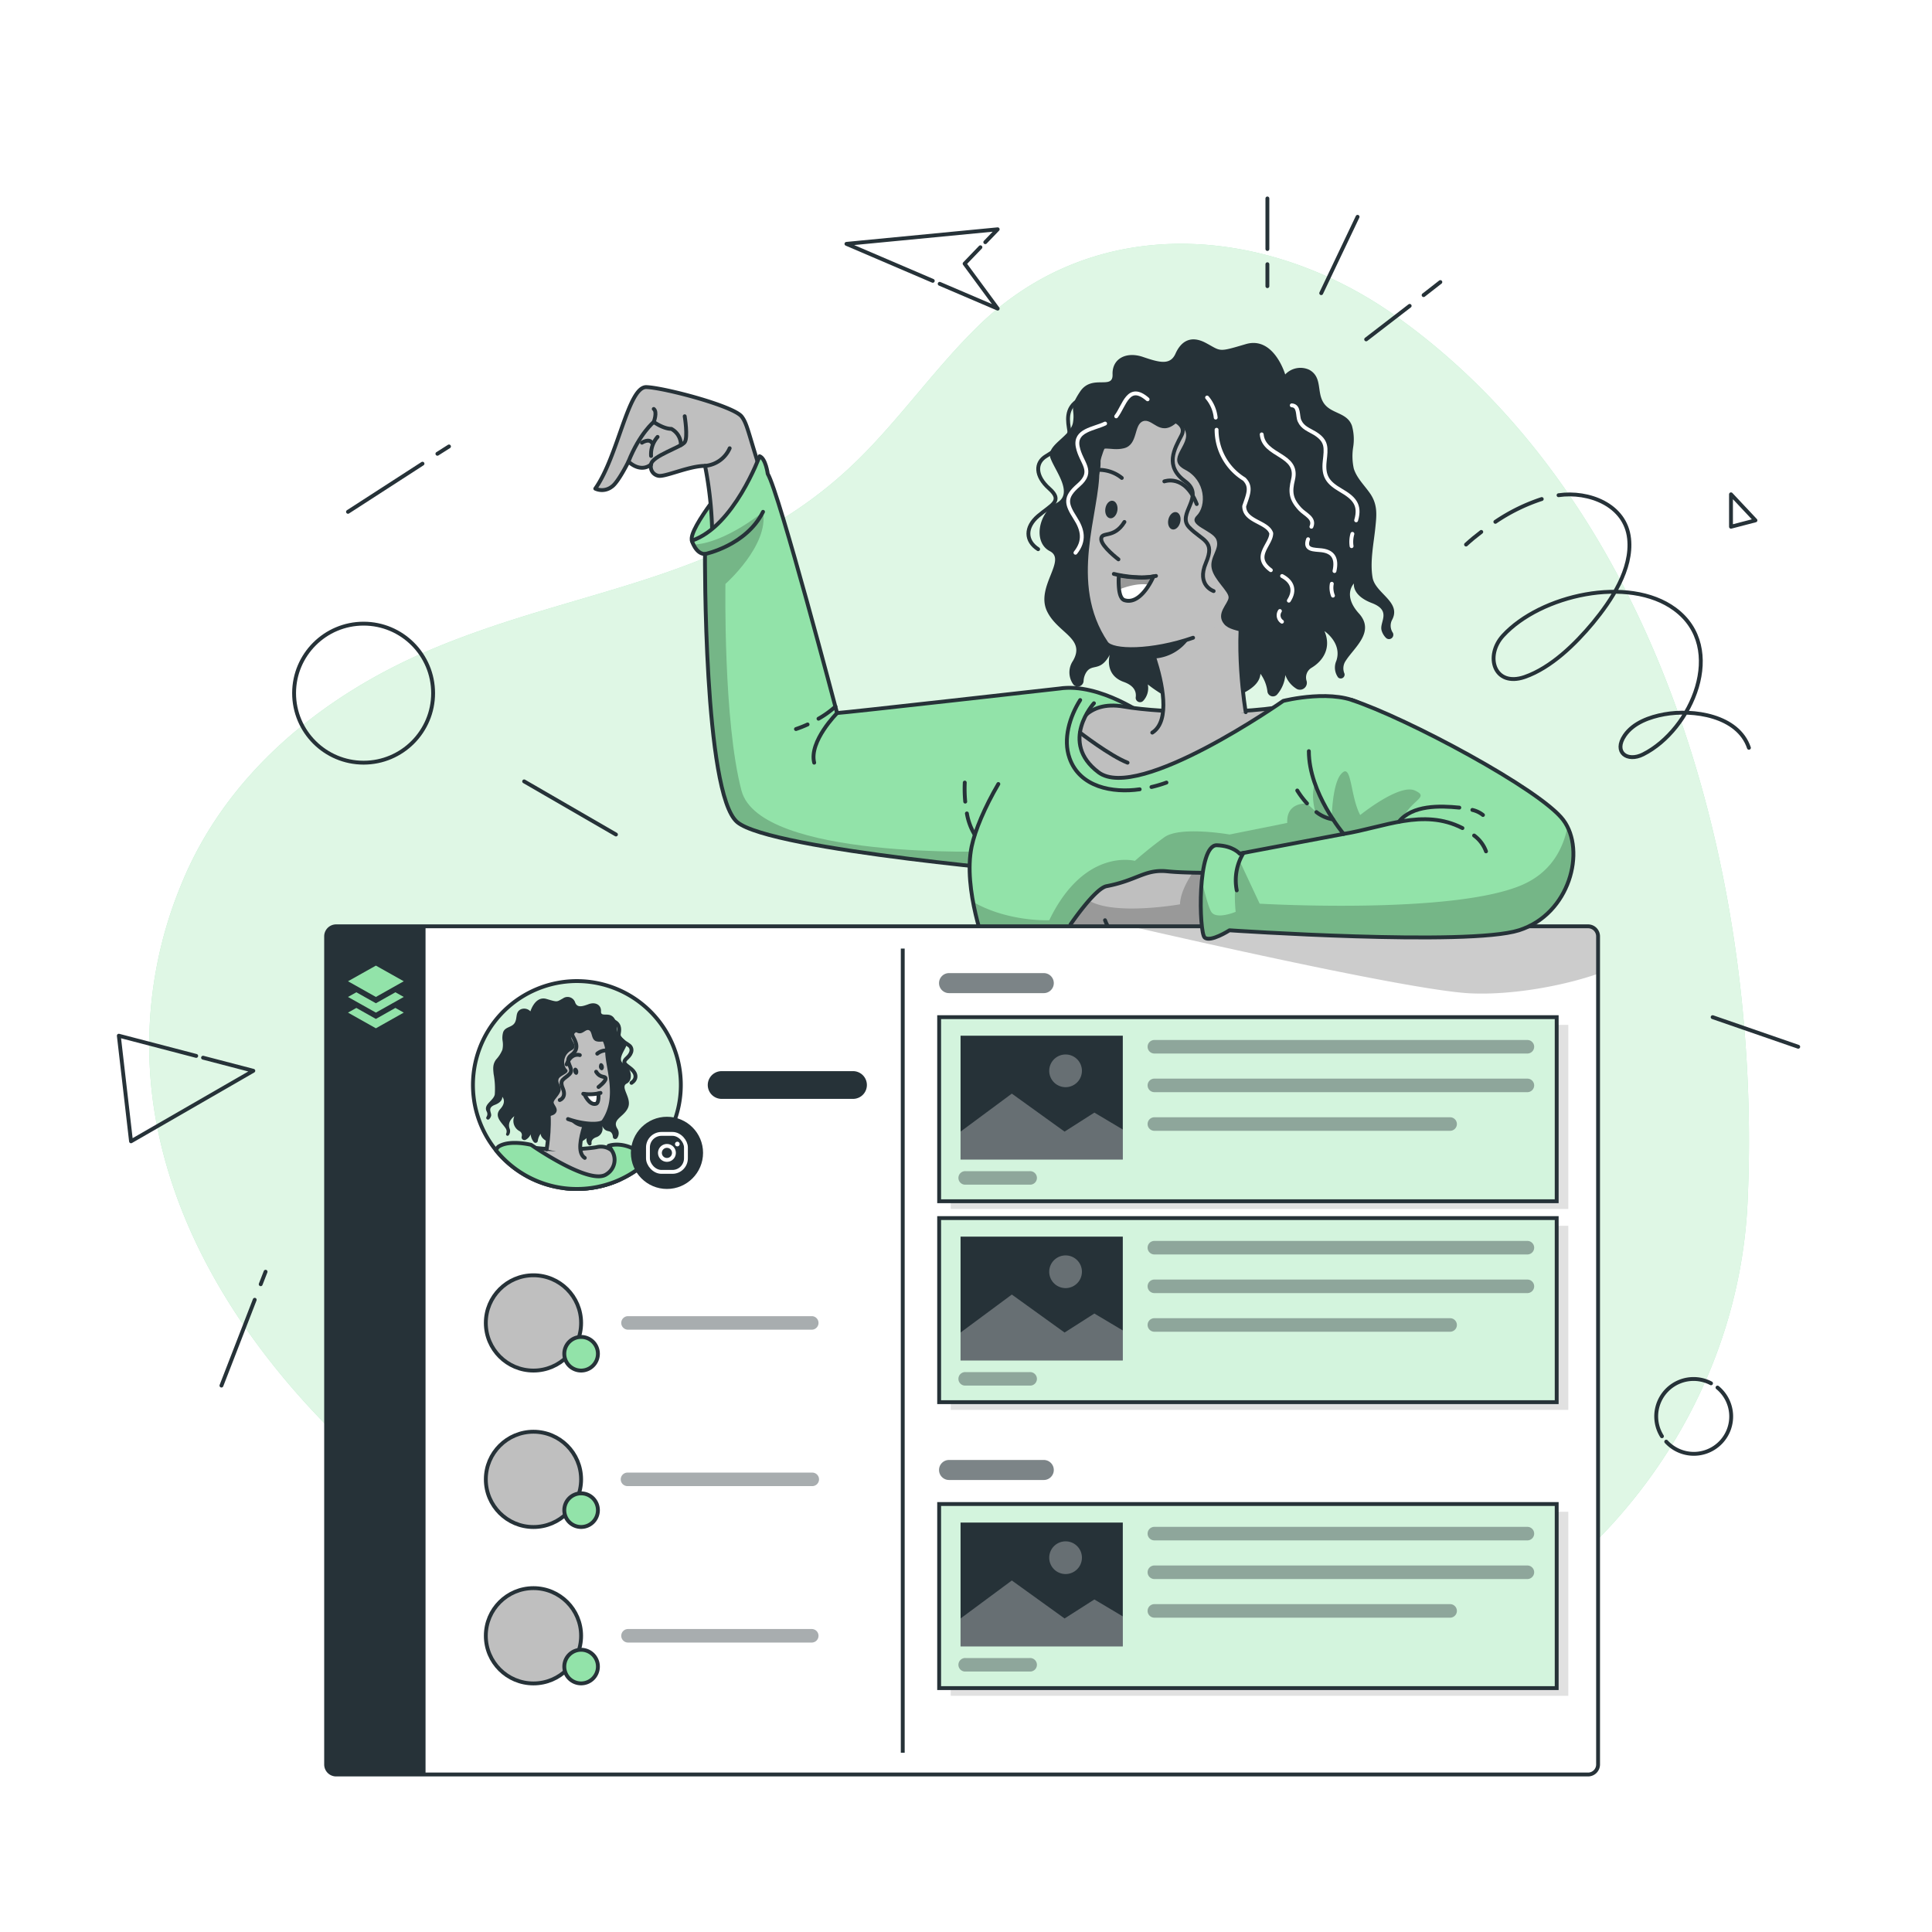 <svg class="animated" id="freepik_stories-buffer" xmlns="http://www.w3.org/2000/svg" xmlns:xlink="http://www.w3.org/1999/xlink" viewBox="0 0 500 500" version="1.1" xmlns:svgjs="http://svgjs.com/svgjs"><style>svg#freepik_stories-buffer:not(.animated) .animable {opacity: 0;}svg#freepik_stories-buffer.animated #freepik--Character--inject-232 {animation: 1s 1 forwards cubic-bezier(.36,-0.01,.5,1.38) slideUp;animation-delay: 0s;}            @keyframes slideUp {                0% {                    opacity: 0;                    transform: translateY(30px);                }                100% {                    opacity: 1;                    transform: inherit;                }            }        </style><g id="freepik--background-simple--inject-232" class="animable" style="transform-origin: 245.627px 250.609px;"><g id="eljp2y85ohsrd"><path d="M67.93,167.09s-27.88,72,11.3,144.5S199.11,422.39,263.7,455.14s131.66,16.8,163.53-36.84-11.84-91.93-11.9-168.42,11.45-96.74-30-161.36-143.06-78.93-219.9-31S67.93,167.09,67.93,167.09Z" style="fill: rgb(255, 255, 255); opacity: 0.7; transform-origin: 248.588px 250.609px;" class="animable"></path></g><path d="M41.08,293.53A108.7,108.7,0,0,1,46.87,229c11.55-28.56,36.37-48.85,64.17-60.69,40.41-17.21,80.07-17.53,112.92-51.25,10.13-10.4,18.63-22.31,29-32.49,30.52-30,75.19-26.4,108.55-2.58,69.58,49.69,94.61,148.11,90.74,229.47C450.49,348,433.06,382,405.47,405.94c-62.4,54.18-168.35,45.06-240,16.78C112,401.63,53.63,352.43,41.08,293.53Z" style="fill: rgb(146, 227, 169); transform-origin: 245.627px 254.208px;" id="elpaf8y5u46s" class="animable"></path><g id="elusiailtpn1g"><path d="M41.08,293.53A108.7,108.7,0,0,1,46.87,229c11.55-28.56,36.37-48.85,64.17-60.69,40.41-17.21,80.07-17.53,112.92-51.25,10.13-10.4,18.63-22.31,29-32.49,30.52-30,75.19-26.4,108.55-2.58,69.58,49.69,94.61,148.11,90.74,229.47C450.49,348,433.06,382,405.47,405.94c-62.4,54.18-168.35,45.06-240,16.78C112,401.63,53.63,352.43,41.08,293.53Z" style="fill: rgb(255, 255, 255); opacity: 0.7; transform-origin: 245.627px 254.208px;" class="animable"></path></g></g><g id="freepik--Doodles--inject-232" class="animable" style="transform-origin: 248.065px 213.805px;"><g id="elt4z9gay8crc"><circle cx="94.1" cy="179.39" r="17.99" style="fill: none; stroke: rgb(38, 50, 56); stroke-linecap: round; stroke-linejoin: round; transform-origin: 94.1px 179.39px; transform: rotate(-45deg);" class="animable"></circle></g><path d="M403.35,128.16c7.77-1.13,17.33,2.47,18.26,11.24.85,7.91-4.57,16-9.37,21.81-4.54,5.45-10.78,11.6-17.68,14-7.87,2.69-10.4-5.46-5.56-10.72,9.65-10.49,32.47-15.7,44.48-6.81,13.52,10,4.39,31.2-8.25,37.55-4.11,2.07-7.73-.55-4.77-4.89,2.24-3.29,6.51-4.8,10.25-5.48,7.47-1.36,19.09.3,21.91,8.67" style="fill: none; stroke: rgb(38, 50, 56); stroke-linecap: round; stroke-linejoin: round; transform-origin: 419.579px 161.955px;" id="el3hbrsy9igdk" class="animable"></path><path d="M387,135.05a48,48,0,0,1,12-5.9" style="fill: none; stroke: rgb(38, 50, 56); stroke-linecap: round; stroke-linejoin: round; transform-origin: 393px 132.1px;" id="elaitmuxr2mio" class="animable"></path><path d="M379.41,140.93c1.26-1.16,2.58-2.24,3.94-3.27" style="fill: none; stroke: rgb(38, 50, 56); stroke-linecap: round; stroke-linejoin: round; transform-origin: 381.38px 139.295px;" id="el2n6we7xvzf" class="animable"></path><polyline points="254.99 62.68 258.2 59.34 219.06 63.11 241.4 72.68" style="fill: none; stroke: rgb(38, 50, 56); stroke-linecap: round; stroke-linejoin: round; transform-origin: 238.63px 66.01px;" id="el5tt365i5uk" class="animable"></polyline><polyline points="243.19 73.45 258.2 79.87 249.64 68.24 253.73 63.99" style="fill: none; stroke: rgb(38, 50, 56); stroke-linecap: round; stroke-linejoin: round; transform-origin: 250.695px 71.93px;" id="el8tif4b7khxi" class="animable"></polyline><path d="M328,64.44V51.36" style="fill: none; stroke: rgb(38, 50, 56); stroke-linecap: round; stroke-linejoin: round; transform-origin: 328px 57.9px;" id="el156k7zzh56r" class="animable"></path><path d="M328,74.06V68.38" style="fill: none; stroke: rgb(38, 50, 56); stroke-linecap: round; stroke-linejoin: round; transform-origin: 328px 71.22px;" id="ele9x1o8pg119" class="animable"></path><line x1="341.93" y1="75.87" x2="351.34" y2="56.11" style="fill: none; stroke: rgb(38, 50, 56); stroke-linecap: round; stroke-linejoin: round; transform-origin: 346.635px 65.99px;" id="el7xazb02xl7s" class="animable"></line><path d="M368.43,76.38,372.76,73" style="fill: none; stroke: rgb(38, 50, 56); stroke-linecap: round; stroke-linejoin: round; transform-origin: 370.595px 74.69px;" id="el508w65ftdyf" class="animable"></path><path d="M353.56,87.83l11.26-8.67" style="fill: none; stroke: rgb(38, 50, 56); stroke-linecap: round; stroke-linejoin: round; transform-origin: 359.19px 83.495px;" id="el75a4b23xful" class="animable"></path><polyline points="50.78 273.27 30.75 268.04 33.91 295.37 65.56 277.12 52.55 273.73" style="fill: none; stroke: rgb(38, 50, 56); stroke-linecap: round; stroke-linejoin: round; transform-origin: 48.155px 281.705px;" id="elija6p8dm7i" class="animable"></polyline><line x1="443.23" y1="263.24" x2="465.38" y2="270.9" style="fill: none; stroke: rgb(38, 50, 56); stroke-linecap: round; stroke-linejoin: round; transform-origin: 454.305px 267.07px;" id="eliq3ne6jkuk" class="animable"></line><path d="M431.22,373.1a9.67,9.67,0,1,0,13.27-14" style="fill: none; stroke: rgb(38, 50, 56); stroke-linecap: round; stroke-linejoin: round; transform-origin: 439.625px 367.675px;" id="el1tk0fkwuv47" class="animable"></path><path d="M442.81,358a9.67,9.67,0,0,0-12.7,13.7" style="fill: none; stroke: rgb(38, 50, 56); stroke-linecap: round; stroke-linejoin: round; transform-origin: 435.718px 364.291px;" id="eluj5b495pka" class="animable"></path><path d="M65.92,336.38l-8.61,22.21" style="fill: none; stroke: rgb(38, 50, 56); stroke-linecap: round; stroke-linejoin: round; transform-origin: 61.615px 347.485px;" id="el5wp940ssmb4" class="animable"></path><path d="M68.73,329.12l-1.26,3.24" style="fill: none; stroke: rgb(38, 50, 56); stroke-linecap: round; stroke-linejoin: round; transform-origin: 68.1px 330.74px;" id="elw6oxwv76d7j" class="animable"></path><line x1="135.65" y1="202.22" x2="159.41" y2="215.97" style="fill: none; stroke: rgb(38, 50, 56); stroke-linecap: round; stroke-linejoin: round; transform-origin: 147.53px 209.095px;" id="eljttv2t0dhlc" class="animable"></line><path d="M109.34,120,90.06,132.46" style="fill: none; stroke: rgb(38, 50, 56); stroke-linecap: round; stroke-linejoin: round; transform-origin: 99.7px 126.23px;" id="elif3lgeh5jt" class="animable"></path><path d="M116.2,115.54l-3,1.9" style="fill: none; stroke: rgb(38, 50, 56); stroke-linecap: round; stroke-linejoin: round; transform-origin: 114.7px 116.49px;" id="el2bj4xaw9wof" class="animable"></path><polygon points="447.98 127.93 447.98 136.32 454.31 134.67 447.98 127.93" style="fill: none; stroke: rgb(38, 50, 56); stroke-linecap: round; stroke-linejoin: round; transform-origin: 451.145px 132.125px;" id="el39qpes7p32d" class="animable"></polygon></g><g id="freepik--Character--inject-232" class="animable animator-active" style="transform-origin: 248.99px 273.534px;"><path d="M179.07,139.92C178,136.74,190,122.63,190,122.63l6.5,6.91S181.24,146.15,179.07,139.92Z" style="fill: rgb(146, 227, 169); stroke: rgb(38, 50, 56); stroke-linecap: round; stroke-linejoin: round; transform-origin: 187.751px 131.974px;" id="elqsb5i5caym" class="animable"></path><path d="M162.64,119.47c3.49,3.1,5.86.71,5.86.71a2.4,2.4,0,0,0,1.79,2.93c1.62.49,7.93-2.54,12.18-2.54a97.78,97.78,0,0,1,1.84,21.05s14.6,1.49,16.58-9c0,0-2.77-6.6-4.68-12.66-2.58-8.19-2.93-10.44-4.28-12.17-2.14-2.72-19.87-7.41-24.62-7.61s-7.32,17.9-13.25,26.28a4.13,4.13,0,0,0,4.25-.49C159.94,124.93,162.64,119.47,162.64,119.47Z" style="fill: rgb(191, 191, 191); stroke: rgb(38, 50, 56); stroke-linecap: round; stroke-linejoin: round; transform-origin: 177.475px 120.936px;" id="elhw35ujw5jal" class="animable"></path><path d="M162.64,119.47c2.89-7.27,6.55-10.26,6.55-10.26s1-2.58,0-3.37" style="fill: none; stroke: rgb(38, 50, 56); stroke-linecap: round; stroke-linejoin: round; transform-origin: 166.137px 112.655px;" id="el61zx8isq2cc" class="animable"></path><path d="M168.5,120.18c.19-2.17,7.81-4.45,8.7-5.73s0-6.73,0-6.73" style="fill: none; stroke: rgb(38, 50, 56); stroke-linecap: round; stroke-linejoin: round; transform-origin: 173.048px 113.95px;" id="el0mr6ivmtnemb" class="animable"></path><path d="M182.47,120.57a7.68,7.68,0,0,0,6.37-4.56" style="fill: none; stroke: rgb(38, 50, 56); stroke-linecap: round; stroke-linejoin: round; transform-origin: 185.655px 118.29px;" id="elk88h0a3rewj" class="animable"></path><path d="M169.19,109.21s2.47,1.78,4.55,1.78a4.69,4.69,0,0,1,2.48,4.2" style="fill: none; stroke: rgb(38, 50, 56); stroke-linecap: round; stroke-linejoin: round; transform-origin: 172.705px 112.2px;" id="ela9dpoqlglat" class="animable"></path><path d="M170.18,113.07A6.77,6.77,0,0,0,168.5,118" style="fill: none; stroke: rgb(38, 50, 56); stroke-linecap: round; stroke-linejoin: round; transform-origin: 169.333px 115.535px;" id="el7bmm554u52y" class="animable"></path><path d="M166.13,114.57s1.8-1.19,2.58,0" style="fill: none; stroke: rgb(38, 50, 56); stroke-linecap: round; stroke-linejoin: round; transform-origin: 167.42px 114.306px;" id="elxt2r5813on" class="animable"></path><path d="M297,185.58s-12.33-9-22.88-7.38c0,0-56.17,6.33-57.49,6.33,0,0-15-57.07-17.94-61.9,0,0-.52-4-2.11-4.56,0,0-6.63,18.19-17.53,21.85,0,0,1,3.46,3.4,3.46,0,0-.37,62,8.33,69.37S273,226.2,273,226.2Z" style="fill: rgb(146, 227, 169); transform-origin: 238.025px 172.135px;" id="elp8fo6flz0r" class="animable"></path><g style="clip-path: url(&quot;#freepik--clip-path--inject-232&quot;); transform-origin: 218.12px 178.415px;" id="elqzgztqh6d7p" class="animable"><g id="elz3pgl6b91ye"><path d="M256.77,220.33l-3.67,4c-22.43-2.35-56.54-6.66-62.3-11.54-8.7-7.39-8.33-69.37-8.33-69.37-1.54,0-2.51-1.45-3-2.48,8.1-.33,18-8.44,18-8.44,1.54,8.67-9.73,18.62-9.73,18.62s-.59,35.58,4.16,53.5S256.77,220.33,256.77,220.33Z" style="opacity: 0.2; transform-origin: 218.12px 178.415px;" class="animable"></path></g></g><path d="M297,185.58s-12.33-9-22.88-7.38c0,0-56.17,6.33-57.49,6.33,0,0-15-57.07-17.94-61.9,0,0-.52-4-2.11-4.56,0,0-6.63,18.19-17.53,21.85,0,0,1,3.46,3.4,3.46,0,0-.37,62,8.33,69.37S273,226.2,273,226.2Z" style="fill: none; stroke: rgb(38, 50, 56); stroke-linecap: round; stroke-linejoin: round; transform-origin: 238.025px 172.135px;" id="el3z85tuezc7i" class="animable"></path><path d="M278.48,188.75s2.27-7.65,12.36-5.89,35.19,2.46,47.85-1.5c0,0-32.41,41.94-51.51,34.42S278.48,188.75,278.48,188.75Z" style="fill: rgb(191, 191, 191); stroke: rgb(38, 50, 56); stroke-linecap: round; stroke-linejoin: round; transform-origin: 307.172px 199.021px;" id="el3e9rq4umoeo" class="animable"></path><path d="M332.61,96.91s-2.93-10-10.21-7.85-6.29,1.85-10.31-.3-6.5-.31-7.87,2.76-4.15,2.31-8.44.85-8,.42-7.85,4.54-5.33-.17-8.4,4.43-1.23,4.29-1.84,8-7.06,5.83-5.83,9.21,6.13,9.2,1.53,11.66-6.14,10.13-1.69,12.43-3.7,9.2-.76,15.49c2.68,5.72,10.12,7.05,6.75,12.88a5.32,5.32,0,0,0,0,6,1.5,1.5,0,0,0,2.74-.74,4.62,4.62,0,0,1,.67-2.23c1.53-2.45,3.64,0,6.11-4.6,0,0-1.59,5.22,3.66,7.06,2.74,1,3.23,2.58,3.06,3.92a1.13,1.13,0,0,0,1.89,1,4.8,4.8,0,0,0,1.23-4.29s8.59,7.06,14.73,5.52,14.11-3.68,14.42-8.28a9.74,9.74,0,0,1,1.8,4.51,1.44,1.44,0,0,0,2.56.81,8.8,8.8,0,0,0,2.08-5,6.9,6.9,0,0,0,3,3.63,1.79,1.79,0,0,0,2.52-2.05,2.91,2.91,0,0,1,1.24-3.43c3.07-1.84,5.21-5.21,3.37-9.51,0,0,4.62,3.07,3.08,7.67a4.35,4.35,0,0,0,.47,4.34,1,1,0,0,0,1.63-1,3.44,3.44,0,0,1,.35-3.37c2.14-3.37,7.68-7.47,3.38-12.22S350.4,151,350.4,151s-.61,3.07,4.61,5.06,2,4.87,2.52,7a4.4,4.4,0,0,0,1.14,2,1.12,1.12,0,0,0,1.79-1.31,3.26,3.26,0,0,1-.24-3.23c2.63-4.74-4.29-6.91-5-11.05s.3-8.81.71-12.86c.37-3.51.65-6.19-1.57-9.21-1.44-2-3.27-3.78-4-6.13a15,15,0,0,1-.16-5.55,12.91,12.91,0,0,0-.32-5.54c-1.27-3.57-5.51-3-7.38-6-1.76-2.8-.25-6.55-3.63-8.46A5.4,5.4,0,0,0,332.61,96.91Z" style="fill: rgb(38, 50, 56); transform-origin: 314.929px 135.349px;" id="elq2rudns0uz" class="animable"></path><path d="M298.21,189.6c4.82-3.06,2.54-13.11.58-19.23-.92-2.89-1.77-4.91-1.77-4.91l.08,0,25.3-13c-3.2,13.46,0,31.85,0,31.85" style="fill: rgb(191, 191, 191); stroke: rgb(38, 50, 56); stroke-linecap: round; stroke-linejoin: round; transform-origin: 309.71px 171.03px;" id="el6288hz22roa" class="animable"></path><path d="M307.69,165.42a11.87,11.87,0,0,1-8.9,5c-.92-2.89-1.77-4.91-1.77-4.91l.08,0Z" style="fill: rgb(38, 50, 56); transform-origin: 302.355px 167.92px;" id="eli160pxq6mki" class="animable"></path><path d="M319.3,160.06c7.82-4.92,14.39-12.39,16-23.13,3-19.64,2.83-37.58-30.91-35.41-14.78,1-20.51,15.51-20.39,20.09.27,10.61-8.19,29.28,2.29,44.78,1.56,2.3,11.75,2.39,22.48-1.34" style="fill: rgb(191, 191, 191); stroke: rgb(38, 50, 56); stroke-linecap: round; stroke-linejoin: round; transform-origin: 308.763px 134.674px;" id="elqnfg8qefai" class="animable"></path><path d="M301.33,124.58s5.32-2,8.38,5.87" style="fill: none; stroke: rgb(38, 50, 56); stroke-linecap: round; stroke-linejoin: round; transform-origin: 305.52px 127.401px;" id="elnz0a01w7pu" class="animable"></path><path d="M290.32,123.69a9.36,9.36,0,0,0-6.28-2.08" style="fill: none; stroke: rgb(38, 50, 56); stroke-linecap: round; stroke-linejoin: round; transform-origin: 287.18px 122.646px;" id="eluqbaovbnmdm" class="animable"></path><path d="M291,135.08c-2.76,4.53-6.12,2.28-6,4.53.13,1.87,4.45,5.15,4.45,5.15" style="fill: none; stroke: rgb(38, 50, 56); stroke-linecap: round; stroke-linejoin: round; transform-origin: 287.998px 139.92px;" id="elq7pbe9c1c1d" class="animable"></path><path d="M305.44,135.15c-.29,1.23-1.22,2.07-2.06,1.86s-1.29-1.36-1-2.6,1.22-2.06,2.07-1.86S305.74,133.92,305.44,135.15Z" style="fill: rgb(38, 50, 56); transform-origin: 303.913px 134.781px;" id="elw9jdyhwwblp" class="animable"></path><path d="M289.18,132.12c-.2,1.25-1.06,2.15-1.92,2s-1.39-1.26-1.19-2.52,1.06-2.15,1.91-2S289.38,130.87,289.18,132.12Z" style="fill: rgb(38, 50, 56); transform-origin: 287.624px 131.86px;" id="elp7vuv6247fd" class="animable"></path><path d="M298.52,149.18a18.24,18.24,0,0,1-1.13,2.15c-1.29,2.1-3.58,4.87-6.37,4-.85-.26-1.24-1.47-1.4-2.77a19.28,19.28,0,0,1-.06-3.65,24.59,24.59,0,0,0,4.45.5A15.17,15.17,0,0,0,298.52,149.18Z" style="fill: rgb(255, 255, 255); transform-origin: 294.01px 152.202px;" id="elilsw44cxhva" class="animable"></path><g style="clip-path: url(&quot;#freepik--clip-path-2--inject-232&quot;); transform-origin: 294.01px 150.745px;" id="ely27lgr05w5" class="animable"><g id="el1jpij1ok09w"><path d="M298.52,149.18a18.24,18.24,0,0,1-1.13,2.15c-2.69-.48-5.73.42-7.77,1.24a19.28,19.28,0,0,1-.06-3.65Z" style="opacity: 0.4; transform-origin: 294.01px 150.745px;" class="animable"></path></g></g><path d="M298.52,149.18a18.24,18.24,0,0,1-1.13,2.15c-1.29,2.1-3.58,4.87-6.37,4-.85-.26-1.24-1.47-1.4-2.77a19.28,19.28,0,0,1-.06-3.65,24.59,24.59,0,0,0,4.45.5A15.17,15.17,0,0,0,298.52,149.18Z" style="fill: none; stroke: rgb(38, 50, 56); stroke-linecap: round; stroke-linejoin: round; transform-origin: 294.01px 152.202px;" id="elth3922p3c2" class="animable"></path><path d="M304.22,109.62s.83-1.84,2.49,1.84-5.34,7.34,0,10.11,5.56,9.33,3,11.88,4.18,3.78,5.1,6.24-1.84,4.45-1.22,7.44,4.46,5.93,4.37,7.53-3.44,4.14-1.15,6.86,8.74,1,9.36,6.49c0,0,19.33-21.49,19.63-41.48S331.69,98.27,317,97s-37.43,5.87-39.27,31.47c0,0,.69-1.62,3.38-2s4-4,3.67-8,2.39-1.54,6.1-2.46,2.48-6.13,4.94-7S300.07,113,304.22,109.62Z" style="fill: rgb(38, 50, 56); transform-origin: 311.767px 132.435px;" id="elbwhp8zhvcdi" class="animable"></path><path d="M290.84,101c-.15,2.45-7.67.3-11.5,2.45s-2.92,5.83-2.61,8-3.17,4.91-6,6.59-2.87,5.13.81,8.4.55,4.18-2.87,7.1-3.3,6.48,0,8.59" style="fill: none; stroke: rgb(38, 50, 56); stroke-linecap: round; stroke-linejoin: round; transform-origin: 278.495px 121.565px;" id="el0053iecky33vr" class="animable"></path><path d="M301.33,107.93s6.27,1.23,4.43,4.76-4.43,7.91.95,11.87-2.33,8.38,1.05,11.91,6.82,3.37,4.33,9.2,2,7.3,2,7.3" style="fill: none; stroke: rgb(38, 50, 56); stroke-linecap: round; stroke-linejoin: round; transform-origin: 307.71px 130.45px;" id="elesjj2wgs63a" class="animable"></path><path d="M288.26,148.53s6.15,1.59,10.91.52" style="fill: none; stroke: rgb(38, 50, 56); stroke-linecap: round; stroke-linejoin: round; transform-origin: 293.715px 148.975px;" id="el0ksuw3ipi2gg" class="animable"></path><path d="M331.24,158.13a2,2,0,0,0,.53,2.76" style="fill: none; stroke: rgb(255, 255, 255); stroke-linecap: round; stroke-linejoin: round; transform-origin: 331.336px 159.51px;" id="el3vn60hqdblf" class="animable"></path><path d="M331.8,149.07c2.7,1.44,3.49,3.72,1.75,6.38" style="fill: none; stroke: rgb(255, 255, 255); stroke-linecap: round; stroke-linejoin: round; transform-origin: 333.137px 152.26px;" id="eldsxqood5dli" class="animable"></path><path d="M314.85,111.22A15,15,0,0,0,322,124c2,2,1,4,0,7,0,4,6,4,7,7,0,3-5,6-.11,9.56" style="fill: none; stroke: rgb(255, 255, 255); stroke-linecap: round; stroke-linejoin: round; transform-origin: 321.925px 129.39px;" id="elrxh0vldmfwp" class="animable"></path><path d="M312.39,102.88a9.54,9.54,0,0,1,2.23,5.19" style="fill: none; stroke: rgb(255, 255, 255); stroke-linecap: round; stroke-linejoin: round; transform-origin: 313.505px 105.475px;" id="elqtd4pyxr1y9" class="animable"></path><path d="M344.67,151.08a5.55,5.55,0,0,0,.3,3.07" style="fill: none; stroke: rgb(255, 255, 255); stroke-linecap: round; stroke-linejoin: round; transform-origin: 344.773px 152.615px;" id="el1est58e5kwbh" class="animable"></path><path d="M338.53,139.55c-1.07,2.9,1.59,2.64,3.47,2.86,3.12.36,4.06,2.24,3.36,5.38" style="fill: none; stroke: rgb(255, 255, 255); stroke-linecap: round; stroke-linejoin: round; transform-origin: 341.932px 143.67px;" id="elsrym6rzs6c8" class="animable"></path><path d="M326.53,112.42c.54,5.79,9.7,5,8.1,11.72-.75,3.11-.62,5,1.82,7.62,1.26,1.38,3.92,2.3,2.94,4.56" style="fill: none; stroke: rgb(255, 255, 255); stroke-linecap: round; stroke-linejoin: round; transform-origin: 333.066px 124.37px;" id="elmy70cnqfe6j" class="animable"></path><path d="M350,138.16a7.48,7.48,0,0,0-.21,3.19" style="fill: none; stroke: rgb(255, 255, 255); stroke-linecap: round; stroke-linejoin: round; transform-origin: 349.853px 139.755px;" id="elzzjfn1rb9wm" class="animable"></path><path d="M334.31,104.9c2,.14,1.41,2.7,2,4,.81,1.82,2.39,2.28,4,3.25,3.21,2,2.89,3.82,2.52,7.22-.43,3.94.84,5.57,4.14,7.5s5.22,3.64,4,7.79" style="fill: none; stroke: rgb(255, 255, 255); stroke-linecap: round; stroke-linejoin: round; transform-origin: 342.825px 119.78px;" id="elp93w983g9ng" class="animable"></path><path d="M286,109.62c-2.93,1.41-7.93,1.73-7.09,6s4.49,6.23.2,9.94c-3.62,3.14-3.22,4.79-.86,8.49,2,3.1,2.55,5.9.08,9" style="fill: none; stroke: rgb(255, 255, 255); stroke-linecap: round; stroke-linejoin: round; transform-origin: 281.217px 126.335px;" id="eljfyiay7ima7" class="animable"></path><path d="M297,103.34c-5-4.34-6,1.66-8.13,4.41" style="fill: none; stroke: rgb(255, 255, 255); stroke-linecap: round; stroke-linejoin: round; transform-origin: 292.935px 104.781px;" id="el1uusys5q94k" class="animable"></path><path d="M283.11,182s-9.14,10.08,1.18,17.87,47.82-18.48,47.82-18.48,13.52-3.44,20.62,1.09.45,59.15-14,82.77c-4.29,7-9.43,17.48-9.43,17.48s1.45,9.14-6.86,11.91c-15.79,5.26-56.28,5-68.09-1.57-13.86-7.72.05-5.33.87-47.37,0,0-6.07-15.52-3.76-26.63.86-4.13,3.37-10.13,6.91-16.17" style="fill: rgb(146, 227, 169); transform-origin: 301.912px 239.229px;" id="elrvqd198vqcn" class="animable"></path><g style="clip-path: url(&quot;#freepik--clip-path-3--inject-232&quot;); transform-origin: 300.821px 250.439px;" id="el0d4djd3t0l7a" class="animable"><g id="el0fevaadumoo"><path d="M338.69,265.27c-4.29,7-9.43,17.48-9.43,17.48s1.45,9.14-6.86,11.91c-15.79,5.26-56.28,5-68.09-1.57-13.86-7.72.05-5.33.87-47.37a74.34,74.34,0,0,1-3.4-12.33c9.14,5.27,19.77,4.76,19.77,4.76,9.11-18.88,22.16-15.36,22.16-15.36s3.54-3.16,7.62-6.11,16.89-.71,16.89-.71l14.92-3c-.28-5.54,5.14-5,5.14-5l2.07,1.94c-1.21-4.58,0-7.37,0-7.37L353.45,219C350.75,235.6,345.62,254,338.69,265.27Z" style="opacity: 0.2; transform-origin: 300.821px 250.439px;" class="animable"></path></g></g><path d="M283.11,182s-9.14,10.08,1.18,17.87,47.82-18.48,47.82-18.48,13.52-3.44,20.62,1.09.45,59.15-14,82.77c-4.29,7-9.43,17.48-9.43,17.48s1.45,9.14-6.86,11.91c-15.79,5.26-56.28,5-68.09-1.57-13.86-7.72.05-5.33.87-47.37,0,0-6.07-15.52-3.76-26.63.86-4.13,3.37-10.13,6.91-16.17" style="fill: none; stroke: rgb(38, 50, 56); stroke-linecap: round; stroke-linejoin: round; transform-origin: 301.912px 239.229px;" id="elailua1lpcg5" class="animable"></path><path d="M250.23,210.52a15.72,15.72,0,0,0,2,5.45" style="fill: none; stroke: rgb(38, 50, 56); stroke-linecap: round; stroke-linejoin: round; transform-origin: 251.23px 213.245px;" id="el7zoz7vb9oaf" class="animable"></path><path d="M249.68,202.53a35.3,35.3,0,0,0,.12,4.93" style="fill: none; stroke: rgb(38, 50, 56); stroke-linecap: round; stroke-linejoin: round; transform-origin: 249.722px 204.995px;" id="elr65b4j6n0wc" class="animable"></path><path d="M216.65,184.53s-7.32,7.32-5.94,12.85" style="fill: none; stroke: rgb(38, 50, 56); stroke-linecap: round; stroke-linejoin: round; transform-origin: 213.593px 190.955px;" id="elofbcdvxha7p" class="animable"></path><path d="M211.83,186a24.69,24.69,0,0,0,4.38-3.15" style="fill: none; stroke: rgb(38, 50, 56); stroke-linecap: round; stroke-linejoin: round; transform-origin: 214.02px 184.425px;" id="eled594v856ek" class="animable"></path><path d="M206,188.68a31.7,31.7,0,0,0,3-1.19" style="fill: none; stroke: rgb(38, 50, 56); stroke-linecap: round; stroke-linejoin: round; transform-origin: 207.5px 188.085px;" id="elek6a4v7sge" class="animable"></path><path d="M182.47,143.38s10.64-2.17,15-10.92" style="fill: none; stroke: rgb(38, 50, 56); stroke-linecap: round; stroke-linejoin: round; transform-origin: 189.97px 137.92px;" id="el6fv9yp6t20d" class="animable"></path><path d="M298,203.68a32.45,32.45,0,0,0,3.87-1.15" style="fill: none; stroke: rgb(38, 50, 56); stroke-linecap: round; stroke-linejoin: round; transform-origin: 299.935px 203.105px;" id="elacxbiojotdd" class="animable"></path><path d="M279.55,181.17c-2.71,4.29-4.5,10.09-2.75,15.05,2.64,7.52,11.18,9.06,18.15,8.05" style="fill: none; stroke: rgb(38, 50, 56); stroke-linecap: round; stroke-linejoin: round; transform-origin: 285.527px 192.859px;" id="elhgy05y23ffc" class="animable"></path><path d="M279.5,189.6s7.76,6,12.31,7.78" style="fill: none; stroke: rgb(38, 50, 56); stroke-linecap: round; stroke-linejoin: round; transform-origin: 285.655px 193.49px;" id="elm68gc0se1bs" class="animable"></path><path d="M334.48,225.39s-23.2,1.05-32.34.11c-5.87-.61-7.74,2.31-15.76,3.84-3,.58-9.32,9.9-9.32,9.9l1,12.21s7,5.05,7.9,3.63-2.45-4.7-2.45-4.7l6.18,1a4.72,4.72,0,0,0-1.9-4.24l3.59-4s4.61,1.39,9.66-3.07l34.66,1.33Z" style="fill: rgb(191, 191, 191); transform-origin: 306.38px 240.361px;" id="elscvfvcsx9xp" class="animable"></path><g style="clip-path: url(&quot;#freepik--clip-path-4--inject-232&quot;); transform-origin: 306.4px 240.311px;" id="elu5vwrtoi0uj" class="animable"><g id="elwa0djeu8c5"><path d="M335.72,241.35,301.06,240c-5.05,4.46-9.66,3.07-9.66,3.07l-3.59,4a4.72,4.72,0,0,1,1.9,4.24l-6.18-1s3.35,3.28,2.45,4.7-7.9-3.63-7.9-3.63l-1-12.21a70.86,70.86,0,0,1,4.71-6.13c6.56,4,23.59,1,23.59,1,.11-2.95,1.86-6.08,3.33-8.23,10.63.24,25.79-.45,25.79-.45Z" style="opacity: 0.2; transform-origin: 306.4px 240.311px;" class="animable"></path></g></g><path d="M334.48,225.39s-23.2,1.05-32.34.11c-5.87-.61-7.74,2.31-15.76,3.84-3,.58-9.32,9.9-9.32,9.9l1,12.21s7,5.05,7.9,3.63-2.45-4.7-2.45-4.7l6.18,1a4.72,4.72,0,0,0-1.9-4.24l3.59-4s4.61,1.39,9.66-3.07l34.66,1.33Z" style="fill: none; stroke: rgb(38, 50, 56); stroke-linecap: round; stroke-linejoin: round; transform-origin: 306.38px 240.361px;" id="elm4dpffro83j" class="animable"></path><path d="M291.4,243.09s-3.75-.3-5.42-4.94" style="fill: none; stroke: rgb(38, 50, 56); stroke-linecap: round; stroke-linejoin: round; transform-origin: 288.69px 240.62px;" id="elxwlmp081bb" class="animable"></path><path d="M290.12,242.75s-6.15,5-9.54,1.56" style="fill: none; stroke: rgb(38, 50, 56); stroke-linecap: round; stroke-linejoin: round; transform-origin: 285.35px 244.134px;" id="el1qtmazad32w" class="animable"></path><path d="M283.14,245.49s1,3.34.39,4.89" style="fill: none; stroke: rgb(38, 50, 56); stroke-linecap: round; stroke-linejoin: round; transform-origin: 283.434px 247.935px;" id="eltxeewdg0izp" class="animable"></path><path d="M287.81,247.13a8.16,8.16,0,0,1-3,.5" style="fill: none; stroke: rgb(38, 50, 56); stroke-linecap: round; stroke-linejoin: round; transform-origin: 286.31px 247.381px;" id="el59d3lhl9j0g" class="animable"></path><path d="M413.58,242.32V456.65a2.59,2.59,0,0,1-2.6,2.59H87a2.59,2.59,0,0,1-2.6-2.59V242.32a2.59,2.59,0,0,1,2.6-2.59H411A2.59,2.59,0,0,1,413.58,242.32Z" style="fill: rgb(255, 255, 255); transform-origin: 248.99px 349.485px;" id="elpzup0pkkgy" class="animable"></path><g style="clip-path: url(&quot;#freepik--clip-path-5--inject-232&quot;); transform-origin: 353.19px 248.46px;" id="eluf5bnvqqmxk" class="animable"><g id="elgheft3eruzn"><path d="M413.58,242.32V252c-9.06,3.16-22.36,5.59-33.12,5.07-14.45-.7-68.47-12.88-87.66-17.29H411A2.59,2.59,0,0,1,413.58,242.32Z" style="opacity: 0.2; transform-origin: 353.19px 248.46px;" class="animable"></path></g></g><path d="M413.58,242.32V456.65a2.59,2.59,0,0,1-2.6,2.59H87a2.59,2.59,0,0,1-2.6-2.59V242.32a2.59,2.59,0,0,1,2.6-2.59H411A2.59,2.59,0,0,1,413.58,242.32Z" style="fill: none; stroke: rgb(38, 50, 56); stroke-miterlimit: 10; transform-origin: 248.99px 349.485px;" id="el8gdcmd1dkaq" class="animable"></path><path d="M110.13,239.73V459.24H87a2.59,2.59,0,0,1-2.6-2.59V242.32a2.59,2.59,0,0,1,2.6-2.59Z" style="fill: rgb(38, 50, 56); transform-origin: 97.265px 349.485px;" id="el7074c7l1av4" class="animable"></path><polygon points="97.28 249.9 90.06 253.95 97.28 258.01 104.49 253.95 97.28 249.9" style="fill: rgb(146, 227, 169); transform-origin: 97.275px 253.955px;" id="elfrs21conqvv" class="animable"></polygon><polygon points="97.28 259.64 92.22 256.8 90.06 258.01 97.28 262.06 104.49 258.01 102.33 256.8 97.28 259.64" style="fill: rgb(146, 227, 169); transform-origin: 97.275px 259.43px;" id="ela8ico29pp89" class="animable"></polygon><polygon points="97.28 263.7 92.22 260.85 90.06 262.06 97.28 266.12 104.49 262.06 102.33 260.85 97.28 263.7" style="fill: rgb(146, 227, 169); transform-origin: 97.275px 263.485px;" id="el1abc4zt0xzc" class="animable"></polygon><path d="M176.2,280.81a26.9,26.9,0,0,1-26.91,26.89,26.34,26.34,0,0,1-3.21-.19,26.9,26.9,0,1,1,30.12-26.7Z" style="fill: rgb(146, 227, 169); transform-origin: 149.3px 280.802px;" id="elgtgrvamtg9h" class="animable"></path><g style="clip-path: url(&quot;#freepik--clip-path-6--inject-232&quot;); transform-origin: 149.3px 280.802px;" id="el8vvm0xvaje8" class="animable"><g id="elwk0536fzkb"><path d="M176.2,280.81a26.9,26.9,0,0,1-26.91,26.89,26.34,26.34,0,0,1-3.21-.19,26.9,26.9,0,1,1,30.12-26.7Z" style="fill: rgb(255, 255, 255); opacity: 0.6; transform-origin: 149.3px 280.802px;" class="animable"></path></g></g><path d="M176.2,280.81a26.9,26.9,0,0,1-26.91,26.89,26.34,26.34,0,0,1-3.21-.19,26.9,26.9,0,1,1,30.12-26.7Z" style="fill: none; stroke: rgb(38, 50, 56); stroke-linecap: round; stroke-linejoin: round; transform-origin: 149.3px 280.802px;" id="el3a8pllr65yx" class="animable"></path><path d="M160.45,305.28a26.81,26.81,0,0,1-11.16,2.42,26.34,26.34,0,0,1-3.21-.19c-5.92-4.26-11.3-11.22-11.3-11.22a23,23,0,0,0,3.81.78c.91.12,1.88.2,2.87.27a72.76,72.76,0,0,0,8.74,0c1.65-.11,3.11-.26,4.15-.44a4.51,4.51,0,0,1,4,.85,3.58,3.58,0,0,1,1.08,1.55A10.46,10.46,0,0,1,160.45,305.28Z" style="fill: rgb(191, 191, 191); stroke: rgb(38, 50, 56); stroke-linecap: round; stroke-linejoin: round; transform-origin: 147.656px 301.995px;" id="elludiy9hx2vi" class="animable"></path><path d="M137.27,261.74s1.2-4.09,4.17-3.21,2.57.76,4.22-.12a2.07,2.07,0,0,1,3.22,1.12c.56,1.26,1.7,1,3.45.35s3.29.17,3.21,1.86,2.18-.07,3.44,1.81.5,1.76.75,3.26,2.89,2.39,2.39,3.77-2.51,3.76-.63,4.77,2.51,4.14.69,5.08,1.52,3.77.31,6.34c-1.09,2.34-4.14,2.89-2.76,5.27a2.16,2.16,0,0,1,0,2.47.61.61,0,0,1-1.12-.3,1.88,1.88,0,0,0-.27-.91c-.63-1-1.49,0-2.5-1.89a2.31,2.31,0,0,1-1.5,2.89c-1.12.39-1.32,1.06-1.25,1.61a.46.46,0,0,1-.77.4,2,2,0,0,1-.5-1.76s-3.52,2.89-6,2.26-5.77-1.51-5.9-3.39a4,4,0,0,0-.74,1.85.59.59,0,0,1-1,.33,3.66,3.66,0,0,1-.85-2.05A2.82,2.82,0,0,1,136,295a.73.73,0,0,1-1-.84,1.18,1.18,0,0,0-.5-1.4,3,3,0,0,1-1.38-3.89s-1.89,1.26-1.26,3.14a1.78,1.78,0,0,1-.19,1.77.39.39,0,0,1-.67-.39,1.43,1.43,0,0,0-.14-1.38c-.88-1.38-3.15-3.06-1.39-5s.51-3.16.51-3.16.25,1.26-1.88,2.07-.81,2-1,2.85a1.8,1.8,0,0,1-.46.83.46.46,0,0,1-.74-.54,1.33,1.33,0,0,0,.1-1.32c-1.07-1.93,1.76-2.83,2.05-4.52a20.73,20.73,0,0,0-.3-5.26c-.15-1.43-.26-2.53.64-3.76a8.56,8.56,0,0,0,1.62-2.51,6,6,0,0,0,.07-2.27,5.26,5.26,0,0,1,.13-2.27c.52-1.46,2.26-1.21,3-2.44s.1-2.69,1.49-3.46A2.2,2.2,0,0,1,137.27,261.74Z" style="fill: rgb(38, 50, 56); transform-origin: 144.513px 277.454px;" id="eluqww2oxq6mj" class="animable"></path><path d="M151.34,299.66c-2-1.26-1-5.37-.24-7.87.38-1.18.72-2,.72-2l0,0-10.35-5.33c1.31,5.5,0,13,0,13" style="fill: rgb(191, 191, 191); stroke: rgb(38, 50, 56); stroke-linecap: round; stroke-linejoin: round; transform-origin: 146.645px 292.06px;" id="elmyz9zwabca" class="animable"></path><path d="M147.46,289.76a4.83,4.83,0,0,0,3.64,2c.38-1.18.72-2,.72-2l0,0Z" style="fill: rgb(38, 50, 56); transform-origin: 149.64px 290.76px;" id="el39pjjng34ro" class="animable"></path><path d="M142.71,287.57a13.5,13.5,0,0,1-6.56-9.46c-1.24-8-1.16-15.37,12.64-14.48,6.05.38,8.39,6.34,8.34,8.21-.11,4.34,3.36,12-.93,18.32-.64.94-4.81,1-9.2-.55" style="fill: rgb(191, 191, 191); stroke: rgb(38, 50, 56); stroke-linecap: round; stroke-linejoin: round; transform-origin: 147.003px 277.192px;" id="el1wuusmpo6tq" class="animable"></path><path d="M150.06,273.06s-2.17-.8-3.43,2.4" style="fill: none; stroke: rgb(38, 50, 56); stroke-linecap: round; stroke-linejoin: round; transform-origin: 148.345px 274.216px;" id="elkwooj710n6" class="animable"></path><path d="M154.57,272.69a3.82,3.82,0,0,1,2.56-.85" style="fill: none; stroke: rgb(38, 50, 56); stroke-linecap: round; stroke-linejoin: round; transform-origin: 155.85px 272.263px;" id="elj0ylun5e6ll" class="animable"></path><path d="M154.28,277.36c1.13,1.85,2.5.93,2.44,1.85-.05.76-1.82,2.1-1.82,2.1" style="fill: none; stroke: rgb(38, 50, 56); stroke-linecap: round; stroke-linejoin: round; transform-origin: 155.501px 279.335px;" id="el4ux1pyp0jyg" class="animable"></path><path d="M148.38,277.38c.12.51.5.85.84.77s.53-.56.41-1.07-.5-.84-.84-.76S148.26,276.88,148.38,277.38Z" style="fill: rgb(38, 50, 56); transform-origin: 149.005px 277.235px;" id="eltai7oy9g8f" class="animable"></path><path d="M155,276.14c.08.52.44.88.79.83s.57-.52.48-1-.43-.88-.78-.83S155,275.63,155,276.14Z" style="fill: rgb(38, 50, 56); transform-origin: 155.645px 276.055px;" id="elq3m4iq7002m" class="animable"></path><path d="M151.21,283.12s1.29,3.07,3.07,2.52c.81-.25.6-2.63.6-2.63" style="fill: rgb(255, 255, 255); stroke: rgb(38, 50, 56); stroke-linecap: round; stroke-linejoin: round; transform-origin: 153.057px 284.358px;" id="elsi8u0phb7i" class="animable"></path><path d="M148.88,266.94s-.34-.75-1,.75,2.18,3,0,4.14-2.28,3.81-1.23,4.86-1.71,1.54-2.08,2.55.75,1.82.5,3-1.83,2.43-1.79,3.08,1.41,1.7.47,2.81-3.58.43-3.83,2.65c0,0-7.9-8.79-8-17s5.77-11.56,11.8-12.07,15.31,2.41,16.06,12.88a1.64,1.64,0,0,0-1.38-.81c-1.1-.15-1.63-1.65-1.5-3.28s-1-.63-2.5-1-1-2.51-2-2.89S150.58,268.32,148.88,266.94Z" style="fill: rgb(38, 50, 56); transform-origin: 145.849px 276.217px;" id="elo3shfzi2jxm" class="animable"></path><path d="M154.35,263.42c.06,1,3.14.13,4.71,1s1.19,2.39,1.06,3.27,1.3,2,2.47,2.7,1.17,2.09-.33,3.43-.23,1.71,1.17,2.9,1.35,2.65,0,3.52" style="fill: none; stroke: rgb(38, 50, 56); stroke-linecap: round; stroke-linejoin: round; transform-origin: 159.406px 271.83px;" id="el3bxszmm2vn" class="animable"></path><path d="M150.06,266.25s-2.56.5-1.81,1.94,1.81,3.24-.39,4.86.95,3.43-.43,4.87-2.79,1.38-1.77,3.77-.8,3-.8,3" style="fill: none; stroke: rgb(38, 50, 56); stroke-linecap: round; stroke-linejoin: round; transform-origin: 147.46px 275.47px;" id="elm51pgcb820l" class="animable"></path><path d="M155.41,282.85a11.26,11.26,0,0,1-4.46.22" style="fill: none; stroke: rgb(38, 50, 56); stroke-linecap: round; stroke-linejoin: round; transform-origin: 153.18px 283.023px;" id="elh0t3qzyyko" class="animable"></path><path d="M167.91,300.21a26.83,26.83,0,0,1-18.62,7.49,26.34,26.34,0,0,1-3.21-.19,26.88,26.88,0,0,1-17.69-9.78,1.83,1.83,0,0,1,.65-1c2.91-1.85,8.43-.44,8.43-.44l1.12.76c3.61,2.38,14.91,9.46,18.44,6.79a4.37,4.37,0,0,0,1.29-6.11,6.7,6.7,0,0,0-.8-1.19S162.3,294.62,167.91,300.21Z" style="fill: rgb(146, 227, 169); stroke: rgb(38, 50, 56); stroke-linecap: round; stroke-linejoin: round; transform-origin: 148.15px 301.738px;" id="el9x76utrlrv" class="animable"></path><g id="elwryjciphc9"><circle cx="172.61" cy="298.36" r="9.34" style="fill: rgb(38, 50, 56); transform-origin: 172.61px 298.36px; transform: rotate(-45deg);" class="animable"></circle></g><rect x="167.69" y="293.45" width="9.83" height="9.83" rx="3.5" style="fill: none; stroke: rgb(255, 255, 255); stroke-miterlimit: 10; transform-origin: 172.605px 298.365px;" id="el0iop8y5omyr" class="animable"></rect><path d="M174.41,298.36a1.81,1.81,0,1,1-1.8-1.8A1.8,1.8,0,0,1,174.41,298.36Z" style="fill: none; stroke: rgb(255, 255, 255); stroke-miterlimit: 10; transform-origin: 172.6px 298.37px;" id="el88rbcd0icmk" class="animable"></path><path d="M175.89,296a.6.6,0,1,1-1.19,0,.6.6,0,0,1,1.19,0Z" style="fill: rgb(255, 255, 255); transform-origin: 175.295px 296.077px;" id="elf1sq0x25jr" class="animable"></path><path d="M220.76,277.21h-34a3.59,3.59,0,0,0,0,7.18h34a3.59,3.59,0,0,0,0-7.18Z" style="fill: rgb(38, 50, 56); transform-origin: 203.76px 280.8px;" id="ely9lai32bhs" class="animable"></path><g id="ele3k2wqdo5vr"><path d="M270.13,251.84H245.61a2.59,2.59,0,0,0,0,5.18h24.52a2.59,2.59,0,1,0,0-5.18Z" style="fill: rgb(38, 50, 56); opacity: 0.6; transform-origin: 257.87px 254.43px;" class="animable"></path></g><line x1="233.63" y1="245.49" x2="233.63" y2="453.61" style="fill: rgb(255, 255, 255); stroke: rgb(38, 50, 56); stroke-miterlimit: 10; transform-origin: 233.63px 349.55px;" id="el4yvqf0wahtm" class="animable"></line><circle cx="138.06" cy="342.37" r="12.33" style="fill: rgb(191, 191, 191); stroke: rgb(38, 50, 56); stroke-miterlimit: 10; transform-origin: 138.06px 342.37px;" id="el1dfp4g9sg9ti" class="animable"></circle><path d="M154.74,350.35a4.35,4.35,0,1,1-4.35-4.35A4.35,4.35,0,0,1,154.74,350.35Z" style="fill: rgb(146, 227, 169); stroke: rgb(38, 50, 56); stroke-linecap: round; stroke-linejoin: round; transform-origin: 150.39px 350.35px;" id="el3cgwqpjqyjt" class="animable"></path><circle cx="138.06" cy="382.86" r="12.33" style="fill: rgb(191, 191, 191); stroke: rgb(38, 50, 56); stroke-miterlimit: 10; transform-origin: 138.06px 382.86px;" id="ely5z39vbcfxj" class="animable"></circle><path d="M154.74,390.83a4.35,4.35,0,1,1-4.35-4.35A4.36,4.36,0,0,1,154.74,390.83Z" style="fill: rgb(146, 227, 169); stroke: rgb(38, 50, 56); stroke-linecap: round; stroke-linejoin: round; transform-origin: 150.39px 390.83px;" id="eltj2pyvtqfl" class="animable"></path><g id="elikfrlsdkdm8"><circle cx="138.06" cy="423.34" r="12.33" style="fill: rgb(191, 191, 191); stroke: rgb(38, 50, 56); stroke-miterlimit: 10; transform-origin: 138.06px 423.34px; transform: rotate(-45deg);" class="animable"></circle></g><path d="M154.74,431.32a4.35,4.35,0,1,1-4.35-4.36A4.35,4.35,0,0,1,154.74,431.32Z" style="fill: rgb(146, 227, 169); stroke: rgb(38, 50, 56); stroke-linecap: round; stroke-linejoin: round; transform-origin: 150.39px 431.31px;" id="el8ssryi8kfr7" class="animable"></path><g id="elnd2zuvjkzk"><g style="opacity: 0.3; transform-origin: 325.96px 352.06px;" class="animable"><g id="ely06vptl97op"><rect x="246.05" y="265.24" width="159.82" height="47.64" style="opacity: 0.4; transform-origin: 325.96px 289.06px;" class="animable"></rect></g><g id="el6whw45pjq5l"><rect x="246.05" y="391.24" width="159.82" height="47.64" style="opacity: 0.4; transform-origin: 325.96px 415.06px;" class="animable"></rect></g><g id="elmfu8bek2lt"><rect x="246.05" y="317.24" width="159.82" height="47.64" style="opacity: 0.4; transform-origin: 325.96px 341.06px;" class="animable"></rect></g></g></g><rect x="243.05" y="263.24" width="159.82" height="47.64" style="fill: rgb(146, 227, 169); transform-origin: 322.96px 287.06px;" id="elhsme6eo02b4" class="animable"></rect><g style="clip-path: url(&quot;#freepik--clip-path-7--inject-232&quot;); transform-origin: 322.96px 287.06px;" id="el5gqtqsbjr2k" class="animable"><g id="elhetqh6bixat"><rect x="243.05" y="263.24" width="159.82" height="47.64" style="fill: rgb(255, 255, 255); opacity: 0.6; transform-origin: 322.96px 287.06px;" class="animable"></rect></g></g><rect x="243.05" y="263.24" width="159.82" height="47.64" style="fill: none; stroke: rgb(38, 50, 56); stroke-miterlimit: 10; transform-origin: 322.96px 287.06px;" id="elmtlbjl7mnll" class="animable"></rect><rect x="248.59" y="268.04" width="41.99" height="32.04" style="fill: rgb(38, 50, 56); transform-origin: 269.585px 284.06px;" id="eljea35pwkan" class="animable"></rect><g id="el3904vi7cp6"><polygon points="290.58 292.32 290.58 300.08 248.59 300.08 248.59 292.86 261.86 283.03 275.51 292.86 283.22 287.94 290.58 292.32" style="fill: rgb(255, 255, 255); opacity: 0.3; transform-origin: 269.585px 291.555px;" class="animable"></polygon></g><g id="elbjzwmvb7b2e"><path d="M280,277.12a4.23,4.23,0,1,1-4.22-4.22A4.22,4.22,0,0,1,280,277.12Z" style="fill: rgb(255, 255, 255); opacity: 0.3; transform-origin: 275.77px 277.13px;" class="animable"></path></g><g id="elva4g0aa7c2n"><path d="M266.47,303.1H249.92a1.75,1.75,0,1,0,0,3.49h16.55a1.75,1.75,0,1,0,0-3.49Z" style="fill: rgb(38, 50, 56); opacity: 0.4; transform-origin: 258.195px 304.845px;" class="animable"></path></g><g id="el479s15c025c"><path d="M395.29,269.15H298.75a1.75,1.75,0,0,0,0,3.5h96.54a1.75,1.75,0,1,0,0-3.5Z" style="fill: rgb(38, 50, 56); opacity: 0.4; transform-origin: 347.02px 270.9px;" class="animable"></path></g><g id="el97qr0psfvzt"><path d="M395.29,279.15H298.75a1.75,1.75,0,0,0,0,3.5h96.54a1.75,1.75,0,1,0,0-3.5Z" style="fill: rgb(38, 50, 56); opacity: 0.4; transform-origin: 347.02px 280.9px;" class="animable"></path></g><g id="elmm6n43sbmqi"><path d="M375.29,289.15H298.75a1.75,1.75,0,0,0,0,3.5h76.54a1.75,1.75,0,1,0,0-3.5Z" style="fill: rgb(38, 50, 56); opacity: 0.4; transform-origin: 337.02px 290.9px;" class="animable"></path></g><g id="el7zejvkg9m9"><path d="M270.13,377.84H245.61a2.59,2.59,0,0,0,0,5.18h24.52a2.59,2.59,0,1,0,0-5.18Z" style="fill: rgb(38, 50, 56); opacity: 0.6; transform-origin: 257.87px 380.43px;" class="animable"></path></g><rect x="243.05" y="389.24" width="159.82" height="47.64" style="fill: rgb(146, 227, 169); transform-origin: 322.96px 413.06px;" id="ellgqlj968ug9" class="animable"></rect><g style="clip-path: url(&quot;#freepik--clip-path-8--inject-232&quot;); transform-origin: 322.96px 413.06px;" id="elthk5sul0vcm" class="animable"><g id="elsmprxfr1cbn"><rect x="243.05" y="389.24" width="159.82" height="47.64" style="fill: rgb(255, 255, 255); opacity: 0.6; transform-origin: 322.96px 413.06px;" class="animable"></rect></g></g><rect x="243.05" y="389.24" width="159.82" height="47.64" style="fill: none; stroke: rgb(38, 50, 56); stroke-miterlimit: 10; transform-origin: 322.96px 413.06px;" id="el70nuk3a4ere" class="animable"></rect><rect x="248.59" y="394.04" width="41.99" height="32.04" style="fill: rgb(38, 50, 56); transform-origin: 269.585px 410.06px;" id="el63c5rx9bkkb" class="animable"></rect><g id="elikup7dqmgv"><polygon points="290.58 418.32 290.58 426.08 248.59 426.08 248.59 418.86 261.86 409.03 275.51 418.86 283.22 413.94 290.58 418.32" style="fill: rgb(255, 255, 255); opacity: 0.3; transform-origin: 269.585px 417.555px;" class="animable"></polygon></g><g id="elnwcv7pivgz"><path d="M280,403.12a4.23,4.23,0,1,1-4.22-4.22A4.22,4.22,0,0,1,280,403.12Z" style="fill: rgb(255, 255, 255); opacity: 0.3; transform-origin: 275.77px 403.13px;" class="animable"></path></g><g id="ell4nbt2e0gqh"><path d="M266.47,429.1H249.92a1.75,1.75,0,1,0,0,3.49h16.55a1.75,1.75,0,1,0,0-3.49Z" style="fill: rgb(38, 50, 56); opacity: 0.4; transform-origin: 258.195px 430.845px;" class="animable"></path></g><g id="elllsafw0xrc"><path d="M395.29,395.15H298.75a1.75,1.75,0,0,0,0,3.5h96.54a1.75,1.75,0,1,0,0-3.5Z" style="fill: rgb(38, 50, 56); opacity: 0.4; transform-origin: 347.02px 396.9px;" class="animable"></path></g><g id="el6eewmo0ktu"><path d="M395.29,405.15H298.75a1.75,1.75,0,0,0,0,3.5h96.54a1.75,1.75,0,1,0,0-3.5Z" style="fill: rgb(38, 50, 56); opacity: 0.4; transform-origin: 347.02px 406.9px;" class="animable"></path></g><g id="eljfod6p28mqt"><path d="M375.29,415.15H298.75a1.75,1.75,0,0,0,0,3.5h76.54a1.75,1.75,0,1,0,0-3.5Z" style="fill: rgb(38, 50, 56); opacity: 0.4; transform-origin: 337.02px 416.9px;" class="animable"></path></g><rect x="243.05" y="315.24" width="159.82" height="47.64" style="fill: rgb(146, 227, 169); transform-origin: 322.96px 339.06px;" id="el05lbi5u7atuj" class="animable"></rect><g style="clip-path: url(&quot;#freepik--clip-path-9--inject-232&quot;); transform-origin: 322.96px 339.06px;" id="eldir735xoy3t" class="animable"><g id="el16o1nfzbzxf"><rect x="243.05" y="315.24" width="159.82" height="47.64" style="fill: rgb(255, 255, 255); opacity: 0.6; transform-origin: 322.96px 339.06px;" class="animable"></rect></g></g><rect x="243.05" y="315.24" width="159.82" height="47.64" style="fill: none; stroke: rgb(38, 50, 56); stroke-miterlimit: 10; transform-origin: 322.96px 339.06px;" id="el9lll096nsa7" class="animable"></rect><rect x="248.59" y="320.04" width="41.99" height="32.04" style="fill: rgb(38, 50, 56); transform-origin: 269.585px 336.06px;" id="elupxe2zrjql" class="animable"></rect><g id="elf3n9gdblwiv"><polygon points="290.58 344.32 290.58 352.08 248.59 352.08 248.59 344.86 261.86 335.03 275.51 344.86 283.22 339.94 290.58 344.32" style="fill: rgb(255, 255, 255); opacity: 0.3; transform-origin: 269.585px 343.555px;" class="animable"></polygon></g><g id="elryhypzeq03q"><path d="M280,329.12a4.23,4.23,0,1,1-4.22-4.22A4.22,4.22,0,0,1,280,329.12Z" style="fill: rgb(255, 255, 255); opacity: 0.3; transform-origin: 275.77px 329.13px;" class="animable"></path></g><g id="elvcy0i0f6vie"><path d="M266.47,355.1H249.92a1.75,1.75,0,1,0,0,3.49h16.55a1.75,1.75,0,1,0,0-3.49Z" style="fill: rgb(38, 50, 56); opacity: 0.4; transform-origin: 258.195px 356.845px;" class="animable"></path></g><g id="elxfqa47pf6t7"><path d="M395.29,321.15H298.75a1.75,1.75,0,0,0,0,3.5h96.54a1.75,1.75,0,1,0,0-3.5Z" style="fill: rgb(38, 50, 56); opacity: 0.4; transform-origin: 347.02px 322.9px;" class="animable"></path></g><g id="el8upx3aogs2r"><path d="M395.29,331.15H298.75a1.75,1.75,0,0,0,0,3.5h96.54a1.75,1.75,0,1,0,0-3.5Z" style="fill: rgb(38, 50, 56); opacity: 0.4; transform-origin: 347.02px 332.9px;" class="animable"></path></g><g id="elkapaca3ylwn"><path d="M375.29,341.15H298.75a1.75,1.75,0,0,0,0,3.5h76.54a1.75,1.75,0,1,0,0-3.5Z" style="fill: rgb(38, 50, 56); opacity: 0.4; transform-origin: 337.02px 342.9px;" class="animable"></path></g><g id="el0xdw4rshjpvd"><path d="M210.08,340.62H162.53a1.75,1.75,0,1,0,0,3.5h47.55a1.75,1.75,0,1,0,0-3.5Z" style="fill: rgb(38, 50, 56); opacity: 0.4; transform-origin: 186.305px 342.37px;" class="animable"></path></g><g id="elyejfvwa3op"><path d="M210.08,421.59H162.53a1.75,1.75,0,0,0,0,3.5h47.55a1.75,1.75,0,0,0,0-3.5Z" style="fill: rgb(38, 50, 56); opacity: 0.4; transform-origin: 186.305px 423.34px;" class="animable"></path></g><g id="elyik8hs9gq4"><path d="M210.08,381.11H162.53a1.75,1.75,0,1,0,0,3.49h47.55a1.75,1.75,0,1,0,0-3.49Z" style="fill: rgb(38, 50, 56); opacity: 0.4; transform-origin: 186.305px 382.855px;" class="animable"></path></g><path d="M349.85,181.17c14.23,4.68,48.82,23.14,54.73,31.05s1.69,24.37-11.49,28.54-74.9,0-74.9,0-5,3.22-6.44,1.85-2-24,3.18-23.86c4.21.14,5.88,2.17,5.88,2.17l26.92-5.1s-9-10.59-9-21.42" style="fill: rgb(146, 227, 169); transform-origin: 358.975px 212.06px;" id="eltm2roh7g59b" class="animable"></path><g style="clip-path: url(&quot;#freepik--clip-path-10--inject-232&quot;); transform-origin: 358.968px 221.285px;" id="el30or407g21s" class="animable"><g id="elol8kuys0q6p"><path d="M393.09,240.76c-13.19,4.16-74.9,0-74.9,0s-5,3.22-6.44,1.85c-.84-.78-1.38-8.38-.74-14.8.78,3.33,1.77,7.07,2.46,8.17,1.32,2.11,6.32,0,6.32,0a37,37,0,0,1,1-13.23L326,233.87s49.48,2.9,67.68-4.75c7.57-3.18,10.81-9.21,12-15.16C409.87,222.33,405.37,236.88,393.09,240.76Z" style="opacity: 0.2; transform-origin: 358.968px 228.455px;" class="animable"></path></g><g id="elyovtsfa44b"><path d="M362.47,212.79l-14.77,3a45.71,45.71,0,0,1-3.07-4.28h0c.17-3.93.72-9.12,2.39-11.13,2.85-3.42,2.32,5.53,5,10.55,0,0,10.15-8.2,14.17-6.34S365,206.83,362.47,212.79Z" style="opacity: 0.2; transform-origin: 356.147px 207.705px;" class="animable"></path></g></g><path d="M349.85,181.17c14.23,4.68,48.82,23.14,54.73,31.05s1.69,24.37-11.49,28.54-74.9,0-74.9,0-5,3.22-6.44,1.85-2-24,3.18-23.86c4.21.14,5.88,2.17,5.88,2.17l26.92-5.1s-9-10.59-9-21.42" style="fill: none; stroke: rgb(38, 50, 56); stroke-linecap: round; stroke-linejoin: round; transform-origin: 358.975px 212.06px;" id="elnnnbv67c23d" class="animable"></path><path d="M381.5,216.23a8.87,8.87,0,0,1,3.08,4.1" style="fill: none; stroke: rgb(38, 50, 56); stroke-linecap: round; stroke-linejoin: round; transform-origin: 383.04px 218.28px;" id="el32liq0pbs4c" class="animable"></path><path d="M347.73,215.82c10.46-1.7,20.58-6.71,30.75-1.51" style="fill: none; stroke: rgb(38, 50, 56); stroke-linecap: round; stroke-linejoin: round; transform-origin: 363.105px 213.916px;" id="elsyxkb3c352" class="animable"></path><path d="M381.05,209.61a6.89,6.89,0,0,1,2.74,1.31" style="fill: none; stroke: rgb(38, 50, 56); stroke-linecap: round; stroke-linejoin: round; transform-origin: 382.42px 210.265px;" id="el21rz51kuw23" class="animable"></path><path d="M362,212.69c3.51-4.4,10.65-4.18,15.67-3.68" style="fill: none; stroke: rgb(38, 50, 56); stroke-linecap: round; stroke-linejoin: round; transform-origin: 369.835px 210.721px;" id="elwvwps9tagl" class="animable"></path><path d="M321.82,220.73a13.53,13.53,0,0,0-1.75,9.69" style="fill: none; stroke: rgb(38, 50, 56); stroke-linecap: round; stroke-linejoin: round; transform-origin: 320.818px 225.575px;" id="el0msywua8fobh" class="animable"></path><path d="M340.69,210.17a9.46,9.46,0,0,0,4.28,1.89" style="fill: none; stroke: rgb(38, 50, 56); stroke-linecap: round; stroke-linejoin: round; transform-origin: 342.83px 211.115px;" id="elpmge1tgiuxp" class="animable"></path><path d="M335.73,204.58a22,22,0,0,0,2.52,3.34" style="fill: none; stroke: rgb(38, 50, 56); stroke-linecap: round; stroke-linejoin: round; transform-origin: 336.99px 206.25px;" id="elvm348kd781" class="animable"></path></g><defs>     <filter id="active" height="200%">         <feMorphology in="SourceAlpha" result="DILATED" operator="dilate" radius="2"></feMorphology>                <feFlood flood-color="#32DFEC" flood-opacity="1" result="PINK"></feFlood>        <feComposite in="PINK" in2="DILATED" operator="in" result="OUTLINE"></feComposite>        <feMerge>            <feMergeNode in="OUTLINE"></feMergeNode>            <feMergeNode in="SourceGraphic"></feMergeNode>        </feMerge>    </filter>    <filter id="hover" height="200%">        <feMorphology in="SourceAlpha" result="DILATED" operator="dilate" radius="2"></feMorphology>                <feFlood flood-color="#ff0000" flood-opacity="0.5" result="PINK"></feFlood>        <feComposite in="PINK" in2="DILATED" operator="in" result="OUTLINE"></feComposite>        <feMerge>            <feMergeNode in="OUTLINE"></feMergeNode>            <feMergeNode in="SourceGraphic"></feMergeNode>        </feMerge>            <feColorMatrix type="matrix" values="0   0   0   0   0                0   1   0   0   0                0   0   0   0   0                0   0   0   1   0 "></feColorMatrix>    </filter></defs><defs><clipPath id="freepik--clip-path--inject-232"><path d="M297,185.58s-12.33-9-22.88-7.38c0,0-56.17,6.33-57.49,6.33,0,0-15-57.07-17.94-61.9,0,0-.52-4-2.11-4.56,0,0-6.63,18.19-17.53,21.85,0,0,1,3.46,3.4,3.46,0,0-.37,62,8.33,69.37S273,226.2,273,226.2Z" style="fill:#92E3A9;stroke:#263238;stroke-linecap:round;stroke-linejoin:round"></path></clipPath><clipPath id="freepik--clip-path-2--inject-232"><path d="M298.52,149.18a18.24,18.24,0,0,1-1.13,2.15c-1.29,2.1-3.58,4.87-6.37,4-.85-.26-1.24-1.47-1.4-2.77a19.28,19.28,0,0,1-.06-3.65,24.59,24.59,0,0,0,4.45.5A15.17,15.17,0,0,0,298.52,149.18Z" style="fill:#fff;stroke:#263238;stroke-linecap:round;stroke-linejoin:round"></path></clipPath><clipPath id="freepik--clip-path-3--inject-232"><path d="M283.11,182s-9.14,10.08,1.18,17.87,47.82-18.48,47.82-18.48,13.52-3.44,20.62,1.09.45,59.15-14,82.77c-4.29,7-9.43,17.48-9.43,17.48s1.45,9.14-6.86,11.91c-15.79,5.26-56.28,5-68.09-1.57-13.86-7.72.05-5.33.87-47.37,0,0-6.07-15.52-3.76-26.63.86-4.13,3.37-10.13,6.91-16.17" style="fill:#92E3A9;stroke:#263238;stroke-linecap:round;stroke-linejoin:round"></path></clipPath><clipPath id="freepik--clip-path-4--inject-232"><path d="M334.48,225.39s-23.2,1.05-32.34.11c-5.87-.61-7.74,2.31-15.76,3.84-3,.58-9.32,9.9-9.32,9.9l1,12.21s7,5.05,7.9,3.63-2.45-4.7-2.45-4.7l6.18,1a4.72,4.72,0,0,0-1.9-4.24l3.59-4s4.61,1.39,9.66-3.07l34.66,1.33Z" style="fill:#bfbfbf;stroke:#263238;stroke-linecap:round;stroke-linejoin:round"></path></clipPath><clipPath id="freepik--clip-path-5--inject-232"><path d="M413.58,242.32V456.65a2.59,2.59,0,0,1-2.6,2.59H87a2.59,2.59,0,0,1-2.6-2.59V242.32a2.59,2.59,0,0,1,2.6-2.59H411A2.59,2.59,0,0,1,413.58,242.32Z" style="fill:#fff;stroke:#263238;stroke-miterlimit:10"></path></clipPath><clipPath id="freepik--clip-path-6--inject-232"><path d="M176.2,280.81a26.9,26.9,0,0,1-26.91,26.89,26.34,26.34,0,0,1-3.21-.19,26.9,26.9,0,1,1,30.12-26.7Z" style="fill:#92E3A9;stroke:#263238;stroke-linecap:round;stroke-linejoin:round"></path></clipPath><clipPath id="freepik--clip-path-7--inject-232"><rect x="243.05" y="263.24" width="159.82" height="47.64" style="fill:#92E3A9;stroke:#263238;stroke-miterlimit:10"></rect></clipPath><clipPath id="freepik--clip-path-8--inject-232"><rect x="243.05" y="389.24" width="159.82" height="47.64" style="fill:#92E3A9;stroke:#263238;stroke-miterlimit:10"></rect></clipPath><clipPath id="freepik--clip-path-9--inject-232"><rect x="243.05" y="315.24" width="159.82" height="47.64" style="fill:#92E3A9;stroke:#263238;stroke-miterlimit:10"></rect></clipPath><clipPath id="freepik--clip-path-10--inject-232"><path d="M349.85,181.17c14.23,4.68,48.82,23.14,54.73,31.05s1.69,24.37-11.49,28.54-74.9,0-74.9,0-5,3.22-6.44,1.85-2-24,3.18-23.86c4.21.14,5.88,2.17,5.88,2.17l26.92-5.1s-9-10.59-9-21.42" style="fill:#92E3A9;stroke:#263238;stroke-linecap:round;stroke-linejoin:round"></path></clipPath></defs></svg>
